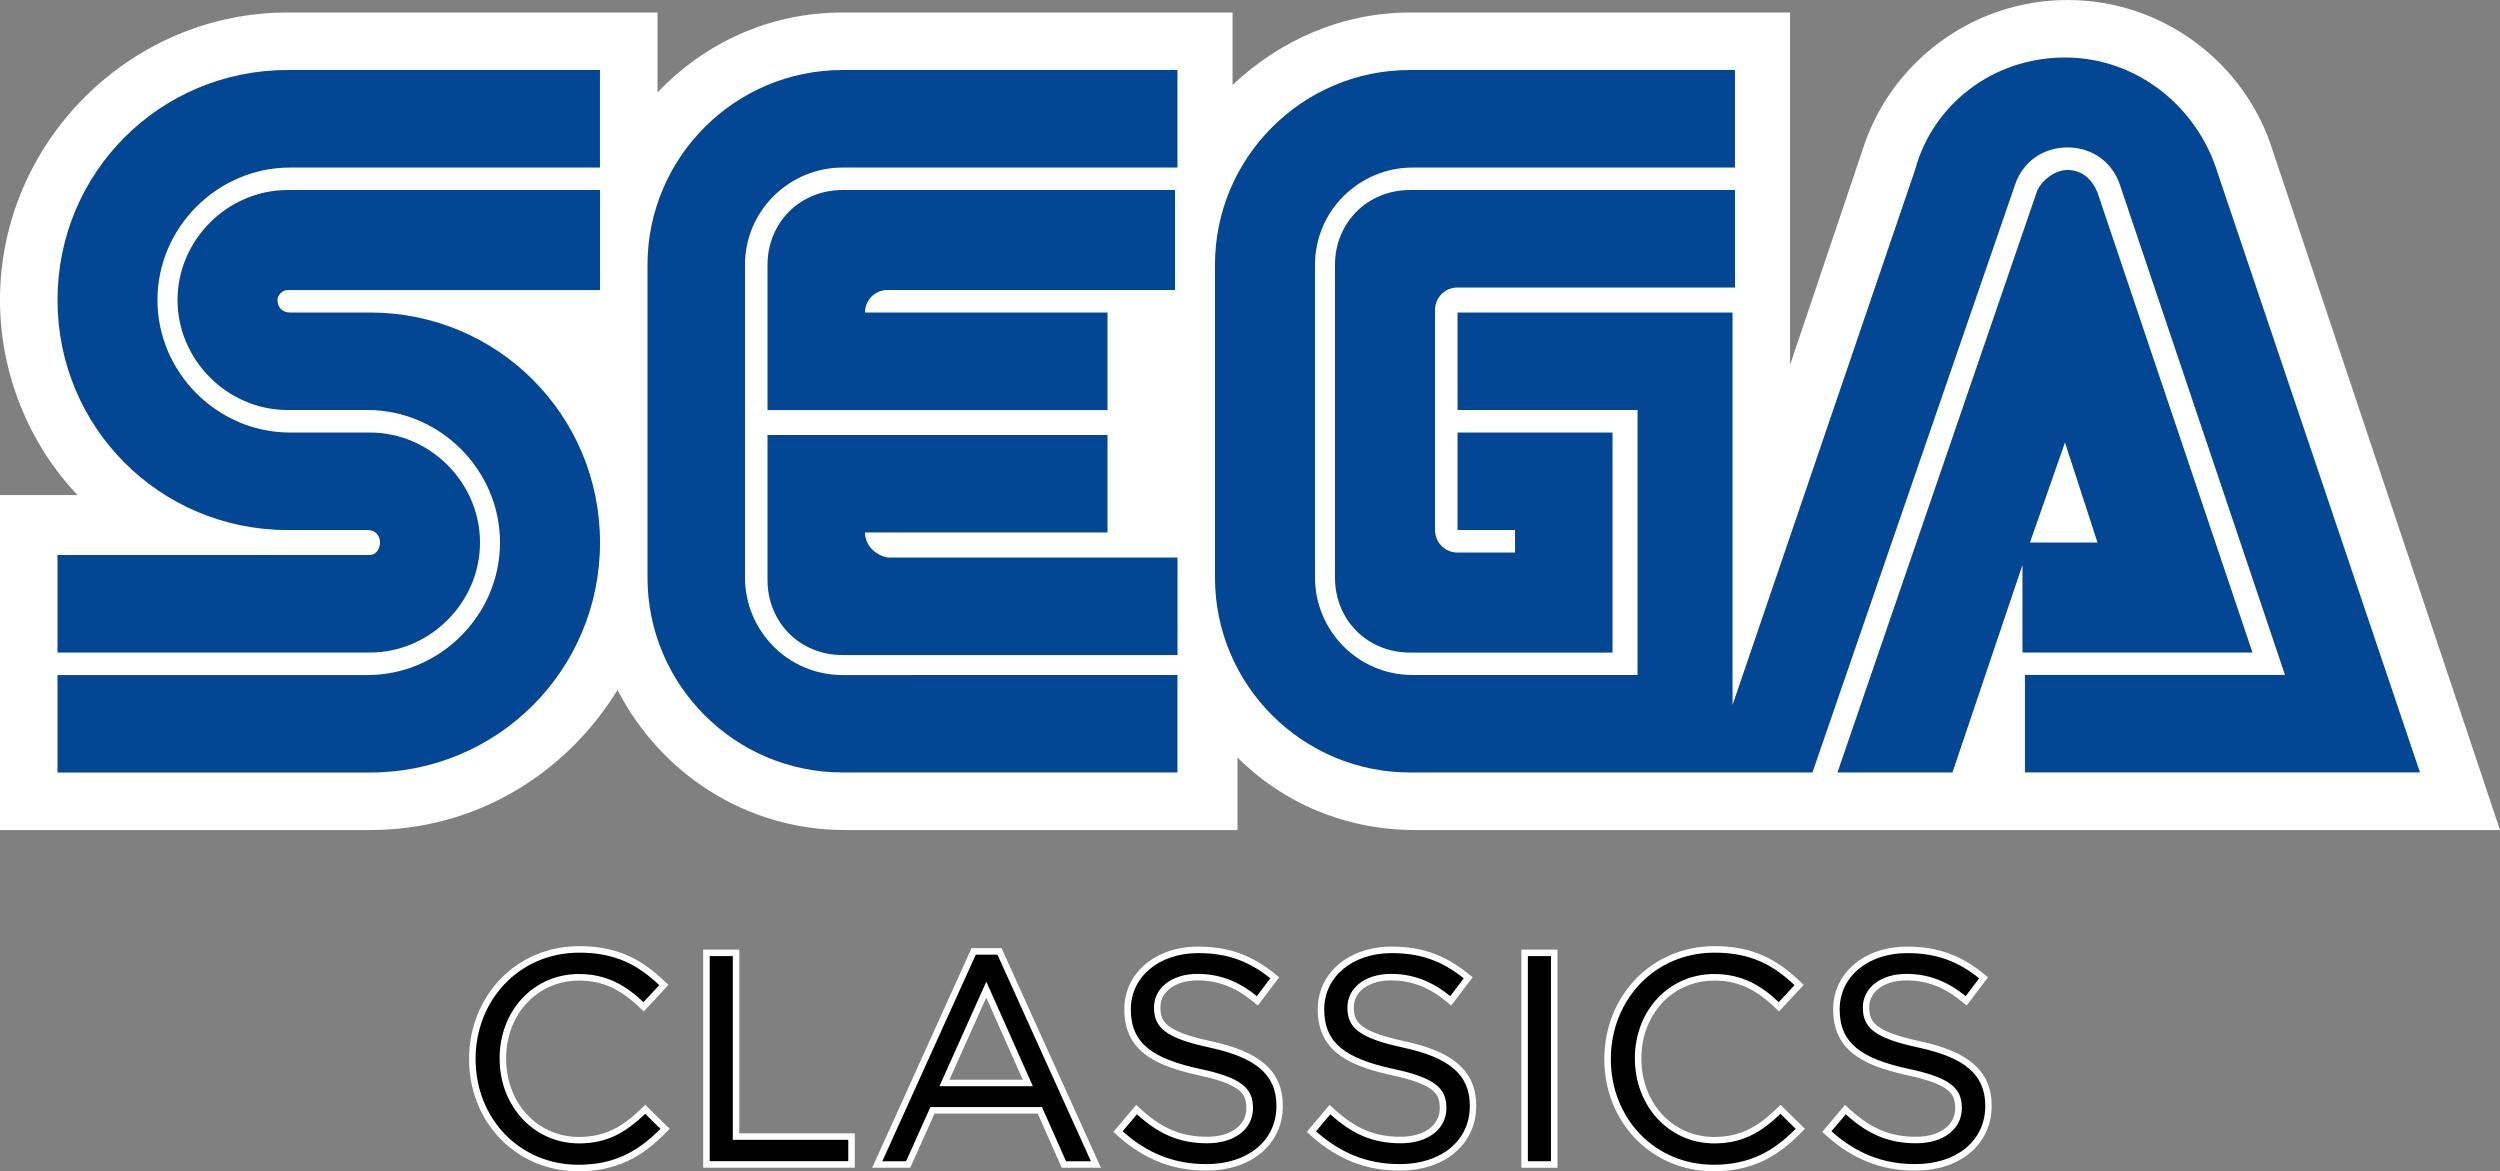 <?xml version="1.0" encoding="utf-8"?>
<!-- Generator: Adobe Illustrator 25.4.1, SVG Export Plug-In . SVG Version: 6.00 Build 0)  -->
<svg version="1.1" id="Layer_1" xmlns="http://www.w3.org/2000/svg" xmlns:xlink="http://www.w3.org/1999/xlink" x="0px" y="0px"
	 viewBox="0 0 3839 1798.6" style="enable-background:new 0 0 3839 1798.6;" xml:space="preserve">
<rect x="0" y="0" width="3839" height="1798.6" fill="#808080" stroke="none"/>
<style type="text/css">
	.st0{fill:#FFFFFF;}
	.st1{fill:#034693;}
</style>
<g>
	<g>
		<path class="st0" d="M3489.7,230.4C3447.4,96,3320.7,0,3174.9,0c-145.9,0-272.6,96-314.8,230.3l-111.3,330.2V19.2h-583.5
			c-103.7,0-199.6,42.2-272.6,111.3V19.2h-598.9c-111.3,0-211.1,46.1-284.1,122.8V19.2H441.5C199.6,19.2,0,218.9,0,460.7
			c0,115.2,46.1,222.7,119,299.5H0v514.4h568.2c161.2,0,299.4-84.5,380.1-215c65.3,126.7,195.8,215,349.3,215h602.7v-111.3
			c69.1,69.1,165.1,111.3,272.6,111.3H3839L3489.7,230.4z"/>
		<g>
			<g>
				<path class="st1" d="M568.2,852.3H88.3V1002h479.9c92.1,0,168.9-76.8,168.9-168.9s-76.8-168.9-168.9-168.9H445.3
					c-111.3,0-203.5-92.1-203.5-203.5S334,257.3,445.3,257.3h476V107.5H441.5c-195.8,0-353.2,157.4-353.2,353.2
					s157.4,353.2,353.2,353.2h122.8c11.5,0,19.2,7.7,19.2,19.2S575.8,852.3,568.2,852.3z"/>
				<path class="st1" d="M441.5,445.4h479.9V291.8H441.5c-92.1,0-168.9,76.8-168.9,168.9s76.8,168.9,168.9,168.9h122.8
					c111.3,0,203.5,92.1,203.5,203.5s-92.1,203.5-203.5,203.5h-476v149.7h479.9c195.8,0,353.2-157.4,353.2-353.2
					S764,479.9,568.2,479.9H445.3c-11.5,0-19.2-7.7-19.2-19.2C426.1,453,433.8,445.4,441.5,445.4z"/>
			</g>
			<g>
				<path class="st1" d="M2165.2,291.8c-65.3,0-115.2,49.9-115.2,115.2v479.9c0,65.3,49.9,115.2,115.2,115.2h311V664.2h-238v149.7
					h88.3v34.6h-88.3c-19.2,0-34.6-15.4-34.6-34.6V476.1c0-19.2,15.4-34.6,34.6-34.6h426.1V291.8H2165.2z"/>
				<path class="st1" d="M3109.6,1002h349.3l-238-706.4c-7.7-19.2-23-34.6-46.1-34.6c-19.2,0-38.4,15.4-46.1,30.7l-307.1,894.5
					h176.6l107.5-318.6V1002L3109.6,1002L3109.6,1002z M3171,679.5l49.9,153.6h-103.7L3171,679.5z"/>
				<path class="st1" d="M3405.2,264.9c-30.7-99.8-122.8-176.6-234.2-176.6s-203.5,72.9-230.3,172.8l-280.2,821.5V479.9h-422.3
					v149.7h276.4v406.9H2169c-84.5,0-149.7-69.1-149.7-149.7V407c0-84.5,69.1-149.7,149.7-149.7h495.2V107.5h-499.1
					c-165.1,0-299.4,134.4-299.4,299.4v479.9c0,165.1,134.4,299.4,299.4,299.4h618.1l311-902.2c11.5-34.6,42.2-57.6,80.6-57.6
					c38.4,0,69.1,23,80.6,57.6l253.4,752.4h-399.3v149.7h606.6l0,0L3405.2,264.9z"/>
			</g>
			<g>
				<path class="st1" d="M1293.7,1036.6c-84.5,0-149.7-69.1-149.7-149.7V407c0-84.5,69.1-149.7,149.7-149.7h514.4V107.5h-514.4
					c-165.1,0-299.4,134.4-299.4,299.4v479.9c0,165.1,134.4,299.4,299.4,299.4h514.4v-149.7L1293.7,1036.6L1293.7,1036.6z"/>
				<path class="st1" d="M1328.3,817.7h372.4V668h-522.1v222.7c0,65.3,49.9,115.2,115.2,115.2h514.4V856.1h-445.3
					C1343.7,852.3,1328.3,836.9,1328.3,817.7z"/>
				<path class="st1" d="M1700.7,479.9h-372.4c0-19.2,15.4-34.6,34.6-34.6h441.5V291.8h-510.6c-65.3,0-115.2,49.9-115.2,115.2v222.7
					h522.1C1700.7,629.6,1700.7,479.9,1700.7,479.9z"/>
			</g>
		</g>
	</g>
	<g>
		<g>
			<g>
				<path d="M888.2,1793.6c-45.1,0-86.5-17.3-116.6-48.6c-29.8-31-46.3-73.2-46.3-118.8c0-45.4,16.4-87.6,46.3-118.9
					c30.4-31.9,72.4-49.4,118-49.4c63.2,0,98,24.6,126.2,51.3l3.6,3.4l-31.1,33.4l-3.7-3.5c-30.8-29.3-59.4-41.8-95.6-41.8
					c-66.6,0-116.9,53.6-116.9,124.6c0,71.5,50.3,125.5,116.9,125.5c43.2,0,70.5-17.6,98.2-44l3.5-3.3l30.4,29.9l-3.5,3.6
					C990,1764.9,952.9,1793.6,888.2,1793.6z"/>
				<path class="st0" d="M889.6,1462.9c57.1,0,91.3,20.2,122.8,49.9l-24.3,26.1c-26.5-25.2-56.2-43.2-99-43.2
					c-69.7,0-121.9,56.2-121.9,129.6c0,73.4,52.6,130.5,121.9,130.5c43.2,0,71.5-16.6,101.7-45.4l23.4,23
					c-32.9,33.2-68.9,55.2-126,55.2c-90.9,0-157.9-71.5-157.9-162.4C730.3,1536.2,796.9,1462.9,889.6,1462.9 M889.6,1452.9
					c-47,0-90.2,18.1-121.6,51c-30.7,32.2-47.7,75.6-47.7,122.3c0,46.9,16.9,90.3,47.7,122.2c31.1,32.4,73.8,50.2,120.2,50.2
					c28.6,0,53.6-5.3,76.4-16.1c19.5-9.3,37.5-22.6,56.7-42l7.1-7.1l-7.2-7l-23.4-23l-6.9-6.8l-7,6.7
					c-26.8,25.6-53.2,42.6-94.8,42.6c-63.8,0-111.9-51.8-111.9-120.5c0-68.2,48.1-119.6,111.9-119.6c34.7,0,62.3,12.1,92.1,40.4
					l7.3,7l6.9-7.4l24.3-26.1l6.8-7.3l-7.2-6.8c-18.7-17.6-36-29.6-54.6-37.9C942.6,1457.7,918,1452.9,889.6,1452.9L889.6,1452.9z"
					/>
			</g>
			<g>
				<polygon points="1084.8,1788.1 1084.8,1463.2 1130.3,1463.2 1130.3,1745.3 1307.6,1745.3 1307.6,1788.1 				"/>
				<path class="st0" d="M1125.3,1468.2v282.1h177.3v32.8h-212.8v-314.9H1125.3 M1135.3,1458.2h-10h-35.5h-10v10v314.9v10h10h212.8
					h10v-10v-32.8v-10h-10h-167.3v-272.1V1458.2L1135.3,1458.2z"/>
			</g>
			<g>
				<path d="M1633.7,1788.2l-36.9-83.2h-164.9l-37.3,83.2h-47.5l148-327.2h39.8l148,327.2H1633.7z M1578.4,1663l-63.8-143.3
					l-64.3,143.3H1578.4z"/>
				<path class="st0" d="M1531.7,1466l143.5,317.2H1637l-36.9-83.2h-171.4l-37.3,83.2h-36.5l143.5-317.2H1531.7 M1442.6,1668h143.5
					l-71.5-160.6L1442.6,1668 M1538.2,1456h-6.5h-33.3h-6.5l-2.7,5.9l-143.5,317.2l-6.4,14.1h15.5h36.5h6.5l2.6-5.9l34.7-77.3h158.4
					l34.3,77.3l2.6,5.9h6.5h38.2h15.5l-6.4-14.1l-143.5-317.2L1538.2,1456L1538.2,1456z M1458,1658l56.5-126.1l56.1,126.1H1458
					L1458,1658z"/>
			</g>
			<g>
				<path d="M1852.6,1792.6c-50.5,0-92.5-16.4-132-51.7l-3.6-3.2l28.5-33.8l3.8,3.5c33.9,30.7,64.2,43.2,104.6,43.2
					c39,0,65.2-19.7,65.2-49c0-25.8-12.1-41.5-77.9-55.4c-65.8-14.4-109.7-36.2-109.7-96.2c0-53,45.6-91.4,108.5-91.4
					c45.1,0,79.1,11.9,113.8,39.8l3.8,3l-26.8,35.4l-4-3.3c-27.7-22.6-55.6-33.1-87.7-33.1c-36.5,0-62,19-62,46.3
					c-0.1,26.2,12.5,42.2,81.4,56.9c74.7,16.3,106.6,44.5,106.6,94.4c0,28-11.1,51.9-32.2,69.1
					C1912.6,1783.8,1884.8,1792.6,1852.6,1792.6z"/>
				<path class="st0" d="M1840,1463.6c45.9,0,78.7,13,110.7,38.7l-20.7,27.4c-29.2-23.8-58.5-34.2-90.9-34.2
					c-40.9,0-67,22.5-67,51.3c-0.1,30.3,16.1,47,85.4,61.8c70.2,15.3,102.6,40.9,102.6,89.5c0,54.5-45,89.5-107.5,89.5
					c-49.9,0-90.9-16.7-128.7-50.4l22-26.1c32.8,29.7,64.3,44.5,108,44.5c42.3,0,70.2-22,70.2-54c0-29.7-15.8-46.3-81.9-60.3
					c-72.4-15.8-105.7-39.1-105.7-91.3C1736.5,1499.6,1780.1,1463.6,1840,1463.6 M1840,1453.6c-65.8,0-113.5,40.5-113.5,96.4
					c0,28.8,9.6,50.7,29.3,67c17.9,14.7,43.9,25.2,84.2,34.1l0,0l0,0c31,6.6,50.6,13.7,61.6,22.3c8.9,7,12.3,14.9,12.3,28.2
					c0,12.6-5.3,23.3-15.4,31.1c-10.9,8.4-26.4,12.9-44.8,12.9c-39.1,0-68.4-12.1-101.3-41.9l-7.7-7l-6.7,7.9l-22,26.1l-6.3,7.4
					l7.3,6.5c20.1,18,40.7,30.9,62.8,39.7c22.6,8.9,46.3,13.3,72.6,13.3c33.3,0,62.2-9.2,83.5-26.6c10.8-8.8,19.2-19.5,25-31.7
					c6-12.5,9-26.4,9-41.3c0-27.3-9.3-48.5-28.5-64.8c-17.8-15.2-43.8-26.1-82-34.4c-32.7-7-53.3-14.4-64.7-23.2
					c-9.2-7.1-12.8-15.2-12.8-28.8c0-24.3,23.4-41.3,57-41.3c31,0,57.8,10.2,84.6,32l8,6.6l6.3-8.3l20.7-27.4l5.9-7.7l-7.6-6.1
					c-17.5-14-34.8-24-53-30.6C1884.7,1457,1863.8,1453.6,1840,1453.6L1840,1453.6z"/>
			</g>
			<g>
				<path d="M2149.6,1792.6c-50.5,0-92.5-16.4-132-51.7l-3.6-3.2l28.5-33.8l3.8,3.5c33.9,30.7,64.2,43.2,104.6,43.2
					c39,0,65.2-19.7,65.2-49c0-25.8-12.1-41.5-77.9-55.4c-65.8-14.4-109.7-36.2-109.7-96.2c0-53,45.6-91.4,108.5-91.4
					c45.1,0,79.1,11.9,113.8,39.8l3.8,3l-26.8,35.4l-4-3.3c-27.7-22.6-55.6-33.1-87.7-33.1c-36.5,0-62,19-62,46.3
					c-0.1,26.2,12.5,42.2,81.4,56.9c74.7,16.3,106.6,44.5,106.6,94.4c0,28-11.1,51.9-32.2,69.1
					C2209.6,1783.8,2181.8,1792.6,2149.6,1792.6z"/>
				<path class="st0" d="M2137,1463.6c45.9,0,78.7,13,110.7,38.7l-20.7,27.4c-29.2-23.8-58.5-34.2-90.9-34.2
					c-40.9,0-67,22.5-67,51.3c-0.1,30.3,16.1,47,85.4,61.8c70.2,15.3,102.6,40.9,102.6,89.5c0,54.5-45,89.5-107.5,89.5
					c-49.9,0-90.9-16.7-128.7-50.4l22-26.1c32.8,29.7,64.3,44.5,108,44.5c42.3,0,70.2-22,70.2-54c0-29.7-15.8-46.3-81.9-60.3
					c-72.4-15.8-105.7-39.1-105.7-91.3C2033.5,1499.6,2077.1,1463.6,2137,1463.6 M2137,1453.6c-65.8,0-113.5,40.5-113.5,96.4
					c0,28.8,9.6,50.7,29.3,67c17.9,14.7,43.9,25.2,84.2,34.1l0,0l0,0c31,6.6,50.6,13.7,61.6,22.3c8.9,7,12.3,14.9,12.3,28.2
					c0,12.6-5.3,23.3-15.4,31.1c-10.9,8.4-26.4,12.9-44.8,12.9c-39.1,0-68.4-12.1-101.3-41.9l-7.7-7l-6.7,7.9l-22,26.1l-6.3,7.4
					l7.3,6.5c20.1,18,40.7,30.9,62.8,39.7c22.6,8.9,46.3,13.3,72.6,13.3c33.3,0,62.2-9.2,83.5-26.6c10.8-8.8,19.2-19.5,25-31.7
					c6-12.5,9-26.4,9-41.3c0-27.3-9.3-48.5-28.5-64.8c-17.8-15.2-43.8-26.1-82-34.4c-32.7-7-53.3-14.4-64.7-23.2
					c-9.2-7.1-12.8-15.2-12.8-28.8c0-24.4,23.4-41.3,57-41.3c31,0,57.8,10.2,84.6,32l8,6.6l6.3-8.3l20.7-27.4l5.9-7.7l-7.6-6.1
					c-17.5-14-34.8-24-53-30.6C2181.7,1457,2160.8,1453.6,2137,1453.6L2137,1453.6z"/>
			</g>
			<g>
				<rect x="2341.2" y="1463.2" width="45.5" height="325"/>
				<path class="st0" d="M2381.7,1468.2v315h-35.5v-315H2381.7 M2391.7,1458.2h-10h-35.5h-10v10v315v10h10h35.5h10v-10v-315V1458.2
					L2391.7,1458.2z"/>
			</g>
			<g>
				<path d="M2631.5,1793.6c-45.1,0-86.5-17.3-116.6-48.6c-29.8-31-46.3-73.2-46.3-118.8c0-45.4,16.4-87.6,46.3-118.9
					c30.4-31.9,72.4-49.4,118-49.4c63.2,0,98,24.6,126.2,51.3l3.6,3.4l-31.1,33.4l-3.7-3.5c-30.8-29.3-59.4-41.8-95.6-41.8
					c-66.6,0-116.9,53.6-116.9,124.6c0,71.5,50.3,125.5,116.9,125.5c43.2,0,70.5-17.6,98.2-44l3.5-3.3l30.4,29.9l-3.5,3.6
					C2733.3,1764.9,2696.2,1793.6,2631.5,1793.6z"/>
				<path class="st0" d="M2632.9,1462.9c57.1,0,91.3,20.2,122.8,49.9l-24.3,26.1c-26.5-25.2-56.2-43.2-99-43.2
					c-69.7,0-121.9,56.2-121.9,129.6c0,73.4,52.6,130.5,121.9,130.5c43.2,0,71.5-16.6,101.7-45.4l23.4,23
					c-32.9,33.2-68.9,55.2-126,55.2c-90.9,0-157.9-71.5-157.9-162.4C2473.6,1536.2,2540.2,1462.9,2632.9,1462.9 M2632.9,1452.9
					c-47,0-90.2,18.1-121.6,51c-30.7,32.2-47.7,75.6-47.7,122.3c0,46.9,16.9,90.3,47.7,122.2c31.1,32.4,73.8,50.2,120.2,50.2
					c28.6,0,53.6-5.3,76.4-16.1c19.5-9.3,37.5-22.6,56.7-42l7.1-7.1l-7.2-7l-23.4-23l-6.9-6.8l-7,6.7
					c-26.8,25.6-53.2,42.6-94.8,42.6c-63.8,0-111.9-51.8-111.9-120.5c0-68.2,48.1-119.6,111.9-119.6c34.7,0,62.3,12.1,92.1,40.4
					l7.3,7l6.9-7.4l24.3-26.1l6.8-7.3l-7.2-6.8c-18.7-17.6-36-29.6-54.6-37.9C2685.9,1457.7,2661.3,1452.9,2632.9,1452.9
					L2632.9,1452.9z"/>
			</g>
			<g>
				<path d="M2941.1,1792.6c-50.5,0-92.5-16.4-132-51.7l-3.6-3.2l28.5-33.8l3.8,3.5c33.9,30.7,64.2,43.2,104.6,43.2
					c39,0,65.2-19.7,65.2-49c0-25.8-12.1-41.5-77.9-55.4c-65.8-14.4-109.7-36.2-109.7-96.2c0-53,45.6-91.4,108.5-91.4
					c45.1,0,79.1,11.9,113.8,39.8l3.8,3l-26.8,35.4l-4-3.3c-27.7-22.6-55.6-33.1-87.7-33.1c-36.5,0-62,19-62,46.3
					c-0.1,26.2,12.5,42.2,81.4,56.9c74.7,16.3,106.6,44.5,106.6,94.4c0,28-11.1,51.9-32.2,69.1
					C3001.1,1783.8,2973.3,1792.6,2941.1,1792.6z"/>
				<path class="st0" d="M2928.5,1463.6c45.9,0,78.7,13,110.7,38.7l-20.7,27.4c-29.2-23.8-58.5-34.2-90.9-34.2
					c-40.9,0-67,22.5-67,51.3c-0.1,30.3,16.1,47,85.4,61.8c70.2,15.3,102.6,40.9,102.6,89.5c0,54.5-45,89.5-107.5,89.5
					c-49.9,0-90.9-16.7-128.7-50.4l22-26.1c32.8,29.7,64.3,44.5,108,44.5c42.3,0,70.2-22,70.2-54c0-29.7-15.8-46.3-81.9-60.3
					c-72.4-15.8-105.7-39.1-105.7-91.3C2825,1499.6,2868.6,1463.6,2928.5,1463.6 M2928.5,1453.6c-65.8,0-113.5,40.5-113.5,96.4
					c0,28.8,9.6,50.7,29.3,67c17.9,14.7,43.9,25.2,84.2,34.1l0,0l0,0c31,6.6,50.6,13.7,61.6,22.3c8.9,7,12.3,14.9,12.3,28.2
					c0,12.6-5.3,23.3-15.4,31.1c-10.9,8.4-26.4,12.9-44.8,12.9c-39.1,0-68.4-12.1-101.3-41.9l-7.7-7l-6.7,7.9l-22,26.1l-6.3,7.4
					l7.3,6.5c20.1,18,40.7,30.9,62.8,39.7c22.6,8.9,46.3,13.3,72.6,13.3c33.3,0,62.2-9.2,83.5-26.6c10.8-8.8,19.2-19.5,25-31.7
					c6-12.5,9-26.4,9-41.3c0-27.3-9.3-48.5-28.5-64.8c-17.8-15.2-43.8-26.1-82-34.4c-32.7-7-53.3-14.4-64.7-23.2
					c-9.2-7.1-12.8-15.2-12.8-28.8c0-24.4,23.4-41.3,57-41.3c31,0,57.8,10.2,84.6,32l8,6.6l6.3-8.3l20.7-27.4l5.9-7.7l-7.6-6.1
					c-17.5-14-34.8-24-53-30.6C2973.2,1457,2952.3,1453.6,2928.5,1453.6L2928.5,1453.6z"/>
			</g>
		</g>
	</g>
</g>
</svg>
